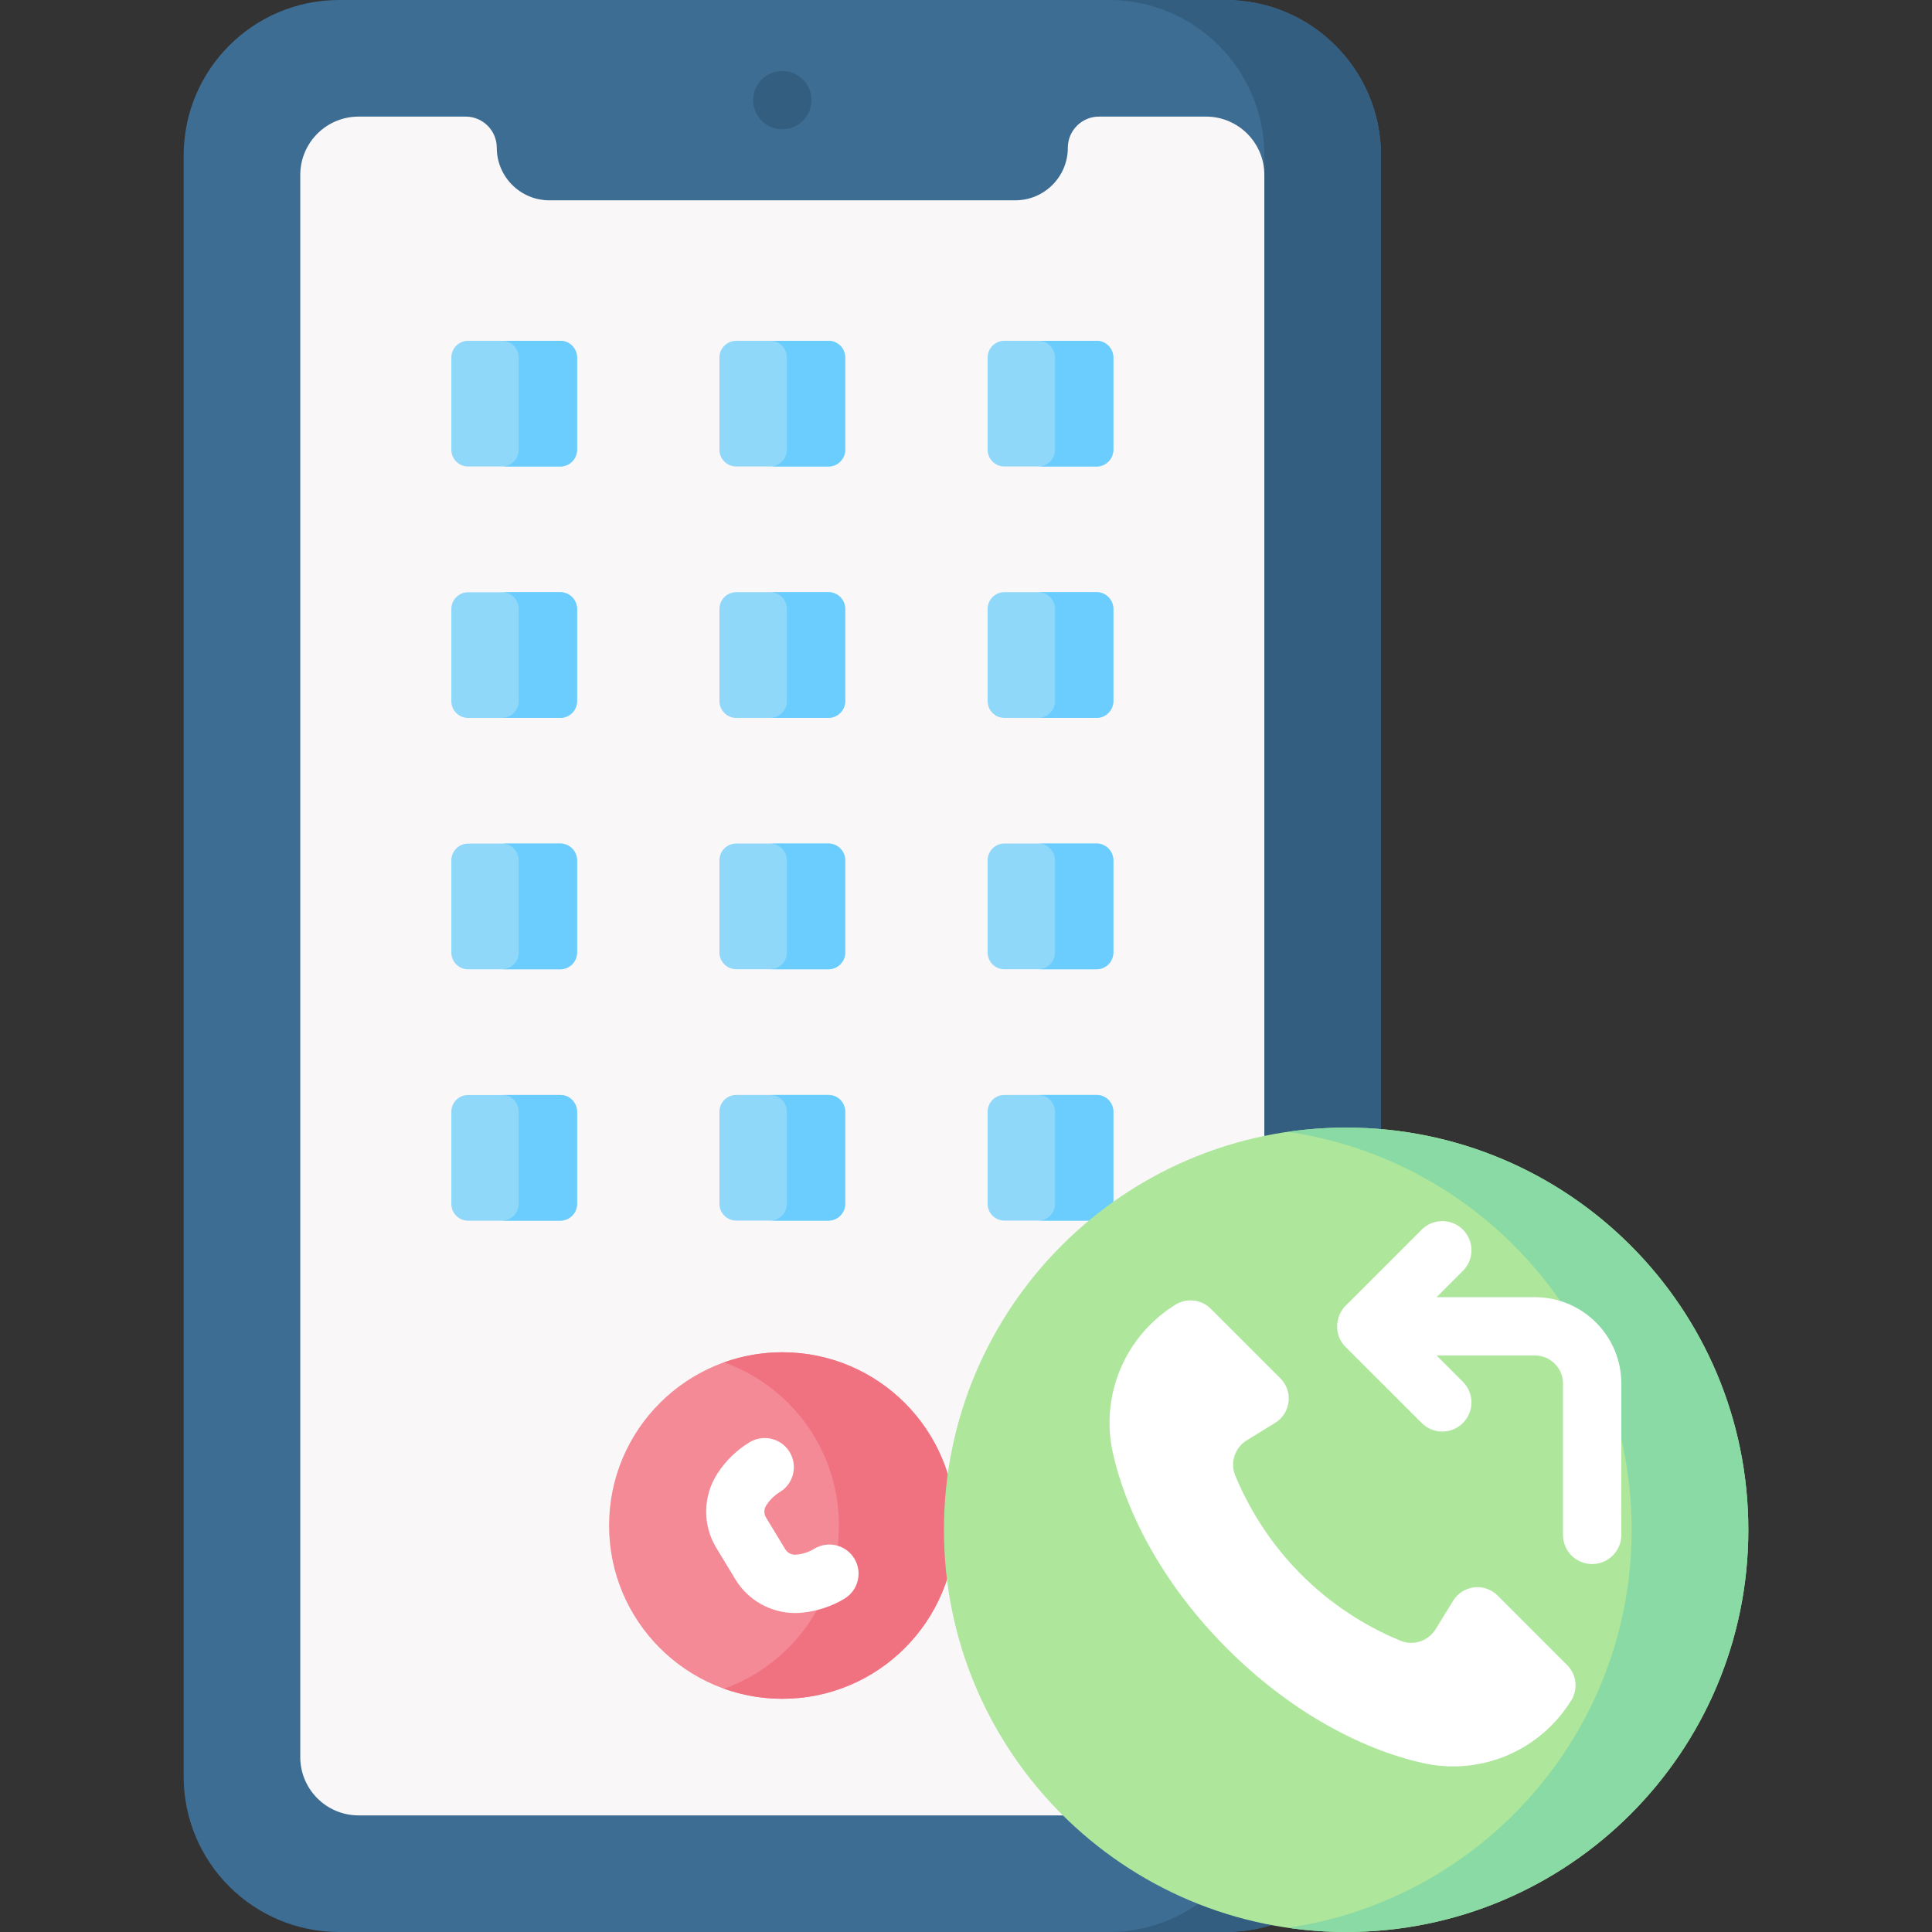 <svg width="31" height="31" viewBox="0 0 31 31" fill="none" xmlns="http://www.w3.org/2000/svg">
<rect x="0" y="0" width="31" height="31" fill="#333333" stroke="none"/>
<g clip-path="url(#clip0)">
<path d="M19.664 31H5.442C4.064 31 2.947 29.883 2.947 28.505V2.495C2.947 1.117 4.064 0 5.442 0H19.663C21.041 0 22.159 1.117 22.159 2.495V28.505C22.159 29.883 21.041 31 19.664 31Z" fill="#3D6D93"/>
<path d="M19.664 0H17.793C19.17 0 20.287 1.117 20.287 2.495V28.505C20.287 29.883 19.17 31 17.793 31H19.664C21.042 31 22.159 29.883 22.159 28.505V2.495C22.159 1.117 21.042 0 19.664 0V0Z" fill="#335E80"/>
<path d="M17.134 2.37C17.134 2.836 16.757 3.214 16.291 3.214H8.814C8.349 3.214 7.971 2.836 7.971 2.37C7.971 2.095 7.748 1.871 7.472 1.871H5.754C5.237 1.871 4.818 2.29 4.818 2.807V28.193C4.818 28.71 5.237 29.129 5.754 29.129H19.352C19.868 29.129 20.287 28.71 20.287 28.193V2.807C20.287 2.29 19.868 1.871 19.352 1.871H17.633C17.358 1.871 17.134 2.095 17.134 2.37Z" fill="#F9F7F8"/>
<path d="M12.553 2.074C12.811 2.074 13.021 1.865 13.021 1.607C13.021 1.348 12.811 1.139 12.553 1.139C12.294 1.139 12.085 1.348 12.085 1.607C12.085 1.865 12.294 2.074 12.553 2.074Z" fill="#335E80"/>
<path d="M8.99 7.485H7.511C7.363 7.485 7.242 7.365 7.242 7.216V5.737C7.242 5.589 7.363 5.468 7.511 5.468H8.99C9.139 5.468 9.259 5.589 9.259 5.737V7.216C9.259 7.365 9.139 7.485 8.99 7.485Z" fill="#8FD8FA"/>
<path d="M8.99 5.468H8.054C8.203 5.468 8.323 5.589 8.323 5.737V7.216C8.323 7.365 8.203 7.485 8.054 7.485H8.99C9.138 7.485 9.259 7.365 9.259 7.216V5.737C9.259 5.589 9.138 5.468 8.99 5.468Z" fill="#6BCDFE"/>
<path d="M13.292 7.485H11.813C11.665 7.485 11.544 7.365 11.544 7.216V5.737C11.544 5.589 11.665 5.468 11.813 5.468H13.292C13.441 5.468 13.561 5.589 13.561 5.737V7.216C13.561 7.365 13.441 7.485 13.292 7.485Z" fill="#8FD8FA"/>
<path d="M17.595 7.485H16.116C15.967 7.485 15.847 7.365 15.847 7.216V5.737C15.847 5.589 15.967 5.468 16.116 5.468H17.595C17.744 5.468 17.864 5.589 17.864 5.737V7.216C17.864 7.365 17.744 7.485 17.595 7.485Z" fill="#8FD8FA"/>
<path d="M13.293 5.468H12.357C12.505 5.468 12.626 5.589 12.626 5.737V7.216C12.626 7.365 12.505 7.485 12.357 7.485H13.293C13.441 7.485 13.562 7.365 13.562 7.216V5.737C13.562 5.589 13.441 5.468 13.293 5.468Z" fill="#6BCDFE"/>
<path d="M17.595 5.468H16.659C16.808 5.468 16.928 5.589 16.928 5.737V7.216C16.928 7.365 16.808 7.485 16.659 7.485H17.595C17.743 7.485 17.864 7.365 17.864 7.216V5.737C17.864 5.589 17.743 5.468 17.595 5.468Z" fill="#6BCDFE"/>
<path d="M8.99 11.52H7.511C7.363 11.52 7.242 11.399 7.242 11.251V9.772C7.242 9.623 7.363 9.503 7.511 9.503H8.99C9.139 9.503 9.259 9.623 9.259 9.772V11.251C9.259 11.399 9.139 11.52 8.99 11.52Z" fill="#8FD8FA"/>
<path d="M13.292 11.519H11.813C11.665 11.519 11.544 11.398 11.544 11.25V9.771C11.544 9.622 11.665 9.502 11.813 9.502H13.292C13.441 9.502 13.561 9.622 13.561 9.771V11.25C13.561 11.398 13.441 11.519 13.292 11.519Z" fill="#8FD8FA"/>
<path d="M17.595 11.519H16.116C15.967 11.519 15.847 11.398 15.847 11.25V9.771C15.847 9.622 15.967 9.502 16.116 9.502H17.595C17.744 9.502 17.864 9.622 17.864 9.771V11.25C17.864 11.398 17.744 11.519 17.595 11.519Z" fill="#8FD8FA"/>
<path d="M8.99 9.502H8.054C8.203 9.502 8.323 9.622 8.323 9.771V11.25C8.323 11.398 8.203 11.518 8.054 11.518H8.99C9.138 11.518 9.259 11.398 9.259 11.25V9.771C9.259 9.622 9.138 9.502 8.99 9.502Z" fill="#6BCDFE"/>
<path d="M13.293 9.502H12.357C12.505 9.502 12.626 9.622 12.626 9.771V11.25C12.626 11.398 12.505 11.518 12.357 11.518H13.293C13.441 11.518 13.562 11.398 13.562 11.25V9.771C13.562 9.622 13.441 9.502 13.293 9.502Z" fill="#6BCDFE"/>
<path d="M17.595 9.502H16.659C16.808 9.502 16.928 9.622 16.928 9.771V11.25C16.928 11.398 16.808 11.518 16.659 11.518H17.595C17.743 11.518 17.864 11.398 17.864 11.25V9.771C17.864 9.622 17.743 9.502 17.595 9.502Z" fill="#6BCDFE"/>
<path d="M8.99 15.553H7.511C7.363 15.553 7.242 15.433 7.242 15.284V13.805C7.242 13.657 7.363 13.536 7.511 13.536H8.99C9.139 13.536 9.259 13.657 9.259 13.805V15.284C9.259 15.433 9.139 15.553 8.99 15.553Z" fill="#8FD8FA"/>
<path d="M13.292 15.552H11.813C11.665 15.552 11.544 15.432 11.544 15.283V13.804C11.544 13.656 11.665 13.535 11.813 13.535H13.292C13.441 13.535 13.561 13.656 13.561 13.804V15.283C13.561 15.432 13.441 15.552 13.292 15.552Z" fill="#8FD8FA"/>
<path d="M17.595 15.552H16.116C15.967 15.552 15.847 15.432 15.847 15.283V13.804C15.847 13.656 15.967 13.535 16.116 13.535H17.595C17.744 13.535 17.864 13.656 17.864 13.804V15.283C17.864 15.432 17.744 15.552 17.595 15.552Z" fill="#8FD8FA"/>
<path d="M8.99 13.535H8.054C8.203 13.535 8.323 13.656 8.323 13.804V15.283C8.323 15.432 8.203 15.552 8.054 15.552H8.99C9.138 15.552 9.259 15.432 9.259 15.283V13.804C9.259 13.656 9.138 13.535 8.99 13.535Z" fill="#6BCDFE"/>
<path d="M13.293 13.535H12.357C12.505 13.535 12.626 13.656 12.626 13.804V15.283C12.626 15.432 12.505 15.552 12.357 15.552H13.293C13.441 15.552 13.562 15.432 13.562 15.283V13.804C13.562 13.656 13.441 13.535 13.293 13.535Z" fill="#6BCDFE"/>
<path d="M17.595 13.535H16.659C16.808 13.535 16.928 13.656 16.928 13.804V15.283C16.928 15.432 16.808 15.552 16.659 15.552H17.595C17.743 15.552 17.864 15.432 17.864 15.283V13.804C17.864 13.656 17.743 13.535 17.595 13.535Z" fill="#6BCDFE"/>
<path d="M8.99 19.587H7.511C7.363 19.587 7.242 19.466 7.242 19.318V17.839C7.242 17.69 7.363 17.57 7.511 17.57H8.99C9.139 17.57 9.259 17.69 9.259 17.839V19.318C9.259 19.466 9.139 19.587 8.99 19.587Z" fill="#8FD8FA"/>
<path d="M13.292 19.585H11.813C11.665 19.585 11.544 19.465 11.544 19.317V17.838C11.544 17.689 11.665 17.569 11.813 17.569H13.292C13.441 17.569 13.561 17.689 13.561 17.838V19.317C13.561 19.465 13.441 19.585 13.292 19.585Z" fill="#8FD8FA"/>
<path d="M17.595 19.585H16.116C15.967 19.585 15.847 19.465 15.847 19.317V17.838C15.847 17.689 15.967 17.569 16.116 17.569H17.595C17.744 17.569 17.864 17.689 17.864 17.838V19.317C17.864 19.465 17.744 19.585 17.595 19.585Z" fill="#8FD8FA"/>
<path d="M8.99 17.569H8.054C8.203 17.569 8.323 17.689 8.323 17.838V19.317C8.323 19.465 8.203 19.585 8.054 19.585H8.99C9.138 19.585 9.259 19.465 9.259 19.317V17.838C9.259 17.689 9.138 17.569 8.99 17.569Z" fill="#6BCDFE"/>
<path d="M13.293 17.569H12.357C12.505 17.569 12.626 17.689 12.626 17.838V19.317C12.626 19.465 12.505 19.585 12.357 19.585H13.293C13.441 19.585 13.562 19.465 13.562 19.317V17.838C13.562 17.689 13.441 17.569 13.293 17.569Z" fill="#6BCDFE"/>
<path d="M17.595 17.569H16.659C16.808 17.569 16.928 17.689 16.928 17.838V19.317C16.928 19.465 16.808 19.585 16.659 19.585H17.595C17.743 19.585 17.864 19.465 17.864 19.317V17.838C17.864 17.689 17.743 17.569 17.595 17.569Z" fill="#6BCDFE"/>
<path d="M12.553 27.258C14.088 27.258 15.332 26.013 15.332 24.478C15.332 22.943 14.088 21.698 12.553 21.698C11.018 21.698 9.773 22.943 9.773 24.478C9.773 26.013 11.018 27.258 12.553 27.258Z" fill="#F58A97"/>
<path d="M12.553 21.698C12.225 21.698 11.91 21.755 11.617 21.86C12.692 22.244 13.461 23.271 13.461 24.478C13.461 25.685 12.692 26.712 11.617 27.096C11.91 27.2 12.225 27.258 12.553 27.258C14.088 27.258 15.333 26.013 15.333 24.478C15.333 22.943 14.088 21.698 12.553 21.698Z" fill="#F07281"/>
<path d="M12.758 25.882C12.371 25.882 12.004 25.679 11.802 25.345L11.492 24.834C11.271 24.471 11.278 24.005 11.509 23.648L11.514 23.64C11.644 23.439 11.822 23.266 12.027 23.142C12.248 23.008 12.536 23.078 12.67 23.299C12.804 23.519 12.734 23.807 12.513 23.941C12.427 23.993 12.353 24.065 12.299 24.149L12.294 24.157C12.257 24.214 12.255 24.29 12.291 24.349L12.601 24.86C12.637 24.919 12.705 24.952 12.774 24.946L12.781 24.945C12.882 24.936 12.98 24.903 13.065 24.851C13.286 24.717 13.574 24.787 13.708 25.008C13.842 25.229 13.772 25.517 13.551 25.651C13.343 25.777 13.105 25.854 12.863 25.877C12.828 25.88 12.793 25.882 12.758 25.882Z" fill="white"/>
<path d="M21.599 31C25.164 31 28.053 28.111 28.053 24.547C28.053 20.982 25.164 18.093 21.599 18.093C18.035 18.093 15.146 20.982 15.146 24.547C15.146 28.111 18.035 31 21.599 31Z" fill="#AEE69C"/>
<path d="M21.599 18.093C21.281 18.093 20.969 18.116 20.664 18.161C23.784 18.614 26.181 21.3 26.181 24.547C26.181 27.793 23.784 30.479 20.664 30.932C20.969 30.977 21.281 31 21.599 31C25.163 31 28.053 28.111 28.053 24.547C28.053 20.982 25.163 18.093 21.599 18.093Z" fill="#89DAA4"/>
<path d="M25.212 27.282C24.715 28.09 23.761 28.496 22.836 28.29C21.796 28.058 20.665 27.427 19.692 26.454C18.718 25.481 18.088 24.35 17.856 23.31C17.65 22.385 18.056 21.431 18.863 20.933C19.044 20.822 19.278 20.849 19.428 21L20.544 22.116C20.754 22.325 20.713 22.675 20.461 22.83L20.005 23.111C19.813 23.23 19.735 23.469 19.821 23.677C20.008 24.128 20.345 24.752 20.948 25.332C21.487 25.851 22.049 26.152 22.471 26.326C22.678 26.411 22.917 26.332 23.035 26.142L23.316 25.685C23.471 25.433 23.821 25.392 24.031 25.602L25.146 26.718C25.297 26.868 25.324 27.102 25.212 27.282Z" fill="white"/>
<path d="M24.63 20.814H23.051L23.473 20.392C23.656 20.209 23.656 19.913 23.473 19.73C23.291 19.548 22.994 19.548 22.812 19.73L21.591 20.951C21.431 21.108 21.39 21.414 21.591 21.613L22.812 22.833C22.994 23.016 23.291 23.016 23.473 22.833C23.656 22.651 23.656 22.355 23.473 22.172L23.051 21.75H24.63C24.878 21.75 25.079 21.951 25.079 22.198V24.629C25.079 24.887 25.288 25.096 25.547 25.096C25.805 25.096 26.015 24.887 26.015 24.629V22.198C26.015 21.435 25.393 20.814 24.63 20.814Z" fill="white"/>
</g>
<defs>
<clipPath id="clip0">
<rect width="31" height="31" fill="white"/>
</clipPath>
</defs>
</svg>
